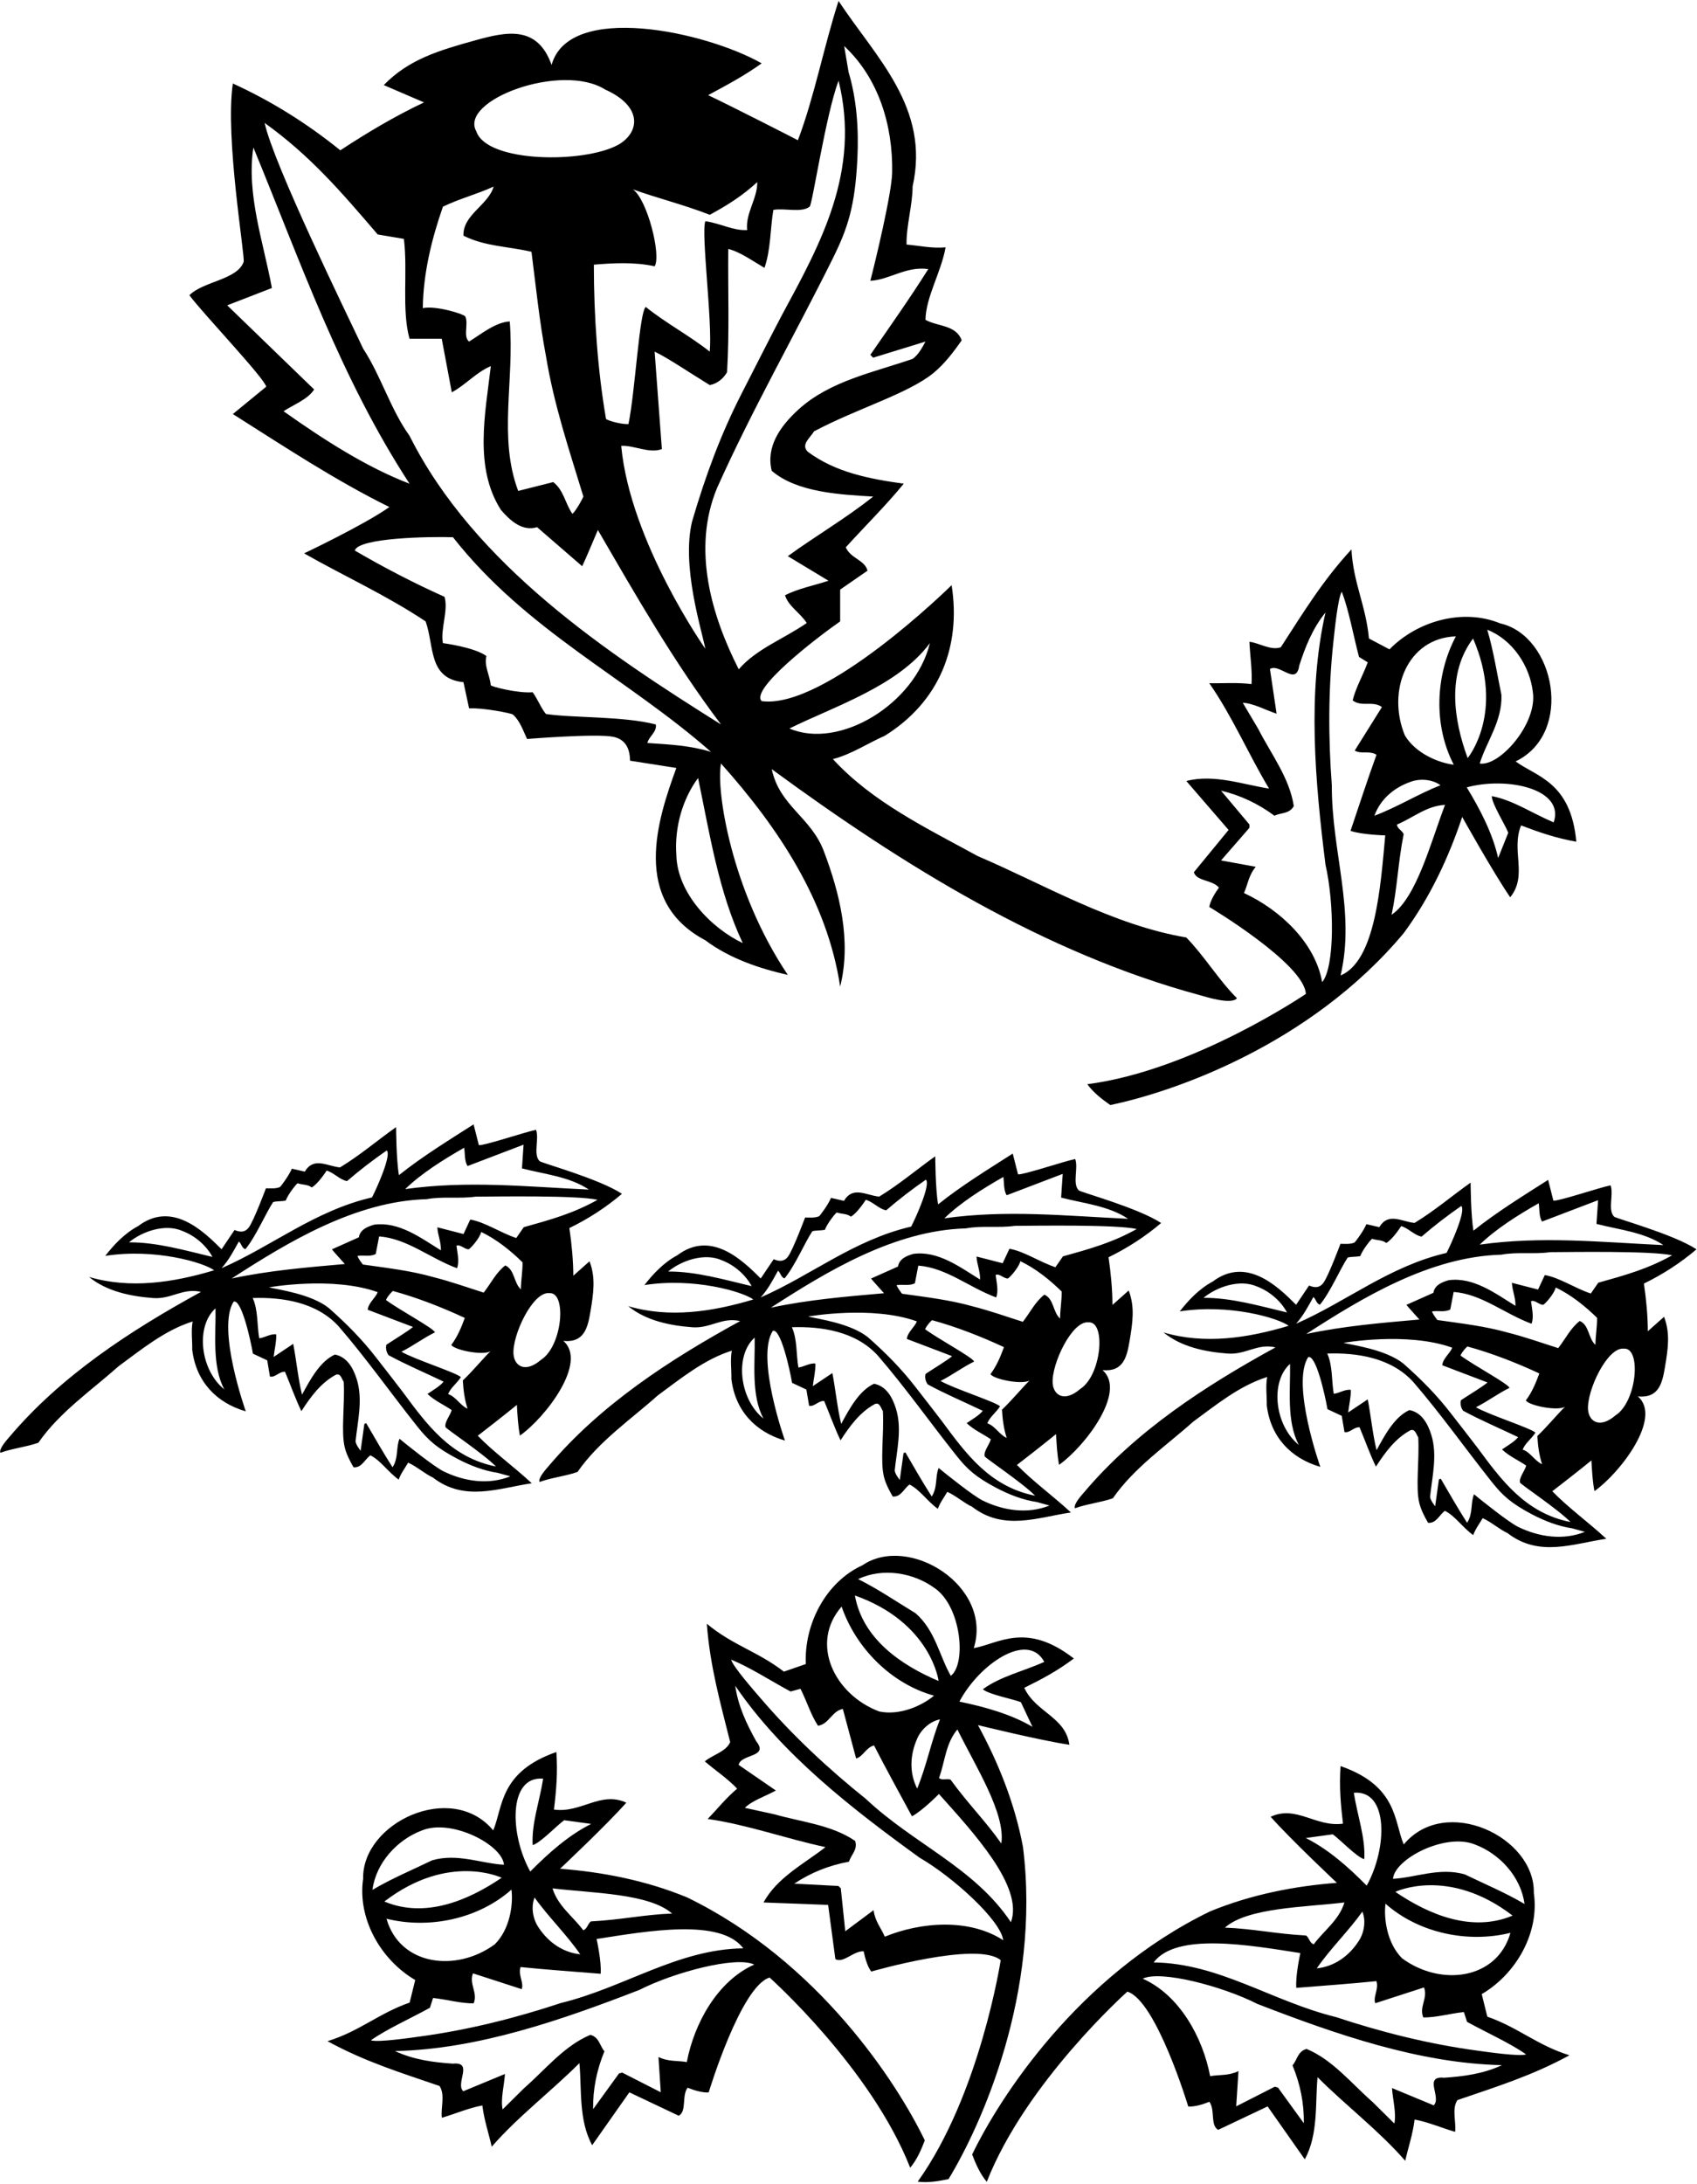 <?xml version="1.0" encoding="UTF-8"?>
<svg xmlns="http://www.w3.org/2000/svg" xmlns:xlink="http://www.w3.org/1999/xlink" width="506pt" height="651pt" viewBox="0 0 506 651" version="1.1">
<g id="surface1">
<path style=" stroke:none;fill-rule:nonzero;fill:rgb(0%,0%,0%);fill-opacity:1;" d="M 56.469 88 C 60.91 93.883 78.551 112.359 79.391 115.242 L 69.43 123.402 C 84.789 133.121 100.031 143.199 116.109 151.121 C 108.43 156.52 90.672 164.922 90.672 164.922 C 102.672 171.762 114.789 177.16 126.91 185.199 C 129.551 192.641 127.629 202.242 138.191 203.32 L 139.871 211.121 C 143.949 210.883 152.508 212.582 152.93 212.957 C 155.008 214.809 155.953 217.648 157.148 220.242 C 157.148 220.242 178.09 218.555 182.898 219.609 C 185.785 220.242 187.781 222.133 187.871 226.723 L 201.672 228.883 C 196.117 244.055 188.023 268.465 210.312 280.242 C 217.629 285.762 226.871 288.762 234.91 290.562 C 218.055 265.523 213.43 235.359 214.988 227.562 C 232.148 246.762 246.672 268.602 250.512 294.039 C 253.934 280.465 250.348 266.078 245.645 253.684 C 241.766 243.465 232.492 240.297 230.109 229.242 C 269.453 258.086 311.461 284.047 357.621 296.562 C 359.473 297.062 367.148 299.562 368.828 297.52 C 363.309 292 359.109 284.922 353.711 279.402 C 331.629 275.68 310.988 263.441 291.551 255.16 C 276.43 246.883 260.109 239.082 248.352 226.242 C 253.871 224.801 258.672 221.562 263.828 219.281 C 280.055 209.191 286.629 192.762 283.75 174.402 C 283.512 174.641 246.055 211.523 227.109 208.961 C 223.629 205.48 242.949 190.48 250.512 185.199 L 250.512 175.723 L 258.672 170.082 C 257.828 166.84 253.629 166.48 252.191 163.121 C 257.949 156.762 264.191 150.641 269.469 144.16 C 259.148 142.723 249.191 140.801 240.91 134.68 C 238.629 132.52 241.629 130.48 242.711 128.562 C 255.609 121.715 270.816 117.348 278.391 111.121 C 281.742 108.363 284.574 104.551 286.75 101.441 C 285.07 96.762 279.551 97.359 275.949 95.32 C 276.07 88.48 280.629 81.16 281.949 73.723 C 277.871 74.082 274.27 73.242 270.309 72.883 C 270.191 67.359 272.109 61.121 272.109 55.602 C 277.391 32.082 261.191 17.199 250.031 0.281 C 245.59 14.082 242.828 28.84 237.91 41.801 C 236.59 41.082 218.23 31.723 211.148 28.359 C 216.91 25.242 221.711 22.723 227.109 18.883 C 210.512 9.438 169.676 0.52 164.469 19.359 C 160.211 7.383 150.941 9.461 141.68 12.031 C 130.637 15.09 121.82 17.754 114.43 25.359 L 126.43 30.52 C 117.789 34.602 109.512 39.52 101.473 44.801 C 91.391 36.641 80.711 30.039 69.43 24.883 C 67.031 41.082 73.168 76.605 72.641 78.07 C 70.707 83.41 60.52 83.855 56.469 88 Z M 277.27 191.68 C 272.824 209.887 250.219 223.512 235.391 217.121 C 248.711 210.52 267.723 204.523 277.27 191.68 Z M 193.031 221.441 C 193.512 219.402 195.91 218.199 195.551 215.922 C 185.828 213.402 170.891 214.023 162.789 212.801 C 161.352 211.121 160.391 208.48 158.828 206.32 C 154.391 206.68 146.371 204.629 146.328 204.211 C 146.051 201.23 144.293 198.469 145.031 195.52 C 141.43 192.883 132.07 191.68 132.07 191.68 C 131.23 187.723 133.75 181.961 132.551 177.883 C 123.43 173.801 114.43 169.121 105.789 164.082 C 106.871 160.242 128.352 159.883 135.07 160.121 C 156.91 187.961 187.031 202.121 211.988 224.082 C 205.629 222.16 199.988 221.922 193.031 221.441 Z M 221.469 281.082 C 212.109 276.641 201.91 266.199 201.672 254.801 C 201.07 246.52 203.59 238 208.148 231.883 C 211.629 248.562 214.27 265.84 221.469 281.082 Z M 266.02 51.359 C 265.918 57.582 260.953 78.152 259.512 83.68 C 265.148 83.441 270.191 79.242 276.789 80.199 C 271.031 89.32 265.629 96.883 259.512 105.762 L 260.352 106.602 L 275.949 101.801 C 275.23 103.121 273.91 105.762 272.109 106.961 C 260.441 111.012 247.457 113.512 238.074 122.059 C 232.566 127.074 228.336 133.219 230.109 140.32 C 237.672 146.801 250.512 147.402 260.352 148 C 252.43 154.359 242.949 159.883 234.91 165.762 L 247.031 173.082 C 242.711 174.52 238.148 175.359 234.07 177.402 C 235.031 180.641 238.629 182.68 240.551 185.68 C 233.828 190.359 225.551 193.359 220.27 199.48 C 212.23 183.641 206.23 163.723 213.789 145.48 C 224.172 122.281 236.895 100.016 248.234 77.199 C 252.852 67.91 254.953 61.41 255.652 47.203 C 256.078 38.484 255.434 29.512 253.031 21.52 L 251.711 13.723 C 262.004 23.32 266.246 37.41 266.02 51.359 Z M 230.59 62.562 C 233.828 61.93 239.027 63.527 241.426 61.582 C 242.223 60.934 246.191 34.359 250.031 24.039 C 256.719 51.109 244.609 72.703 233.152 93.898 C 231.25 97.414 223.152 113.359 221.195 117.172 C 214.949 129.348 210.371 141.734 206.352 155.441 C 203.141 168.773 209.23 187.723 210.312 193.359 C 210.312 193.359 187.891 161.523 185.23 132.883 C 188.949 132.641 193.629 135.281 197.352 133.84 L 195.191 104.801 C 199.031 106.602 206.109 111.402 211.629 114.762 C 213.789 114.402 215.711 112.84 216.789 110.922 C 217.512 98.922 217.031 86.922 217.148 74.199 C 220.629 75.039 224.469 77.801 227.949 79.84 C 229.871 74.199 229.629 68.32 230.59 62.562 Z M 211.641 64.023 C 216.922 61.145 221.352 58.359 225.789 54.281 C 225.91 59.082 222.191 63.641 222.789 68.562 C 218.59 68.801 215.109 66.641 210.312 65.922 C 208.988 69.402 212.469 95.922 211.629 104.801 C 205.391 99.883 198.672 96.402 192.551 91.48 C 190.629 92.922 189.43 116.441 187.391 126.402 C 185.109 126.52 180.766 125.223 180.691 124.809 C 178.203 110.465 177.07 94.16 177.07 78.883 C 182.711 78.402 189.07 78.039 195.191 79.359 C 197.23 76.242 193.031 59.441 188.711 56.441 C 195.672 58.961 203.961 61.023 211.641 64.023 Z M 180.43 26.68 C 191.758 31.758 190.73 39.496 184.391 43.121 C 174.195 48.77 145.16 48.547 142.031 39.16 C 136.75 29.871 167.465 18.5 180.43 26.68 Z M 132.07 61.602 C 136.992 59.199 142.27 57.883 147.191 55.602 C 145.629 61.121 137.949 64 138.191 70.242 C 144.672 73.48 151.152 73.359 158.469 75.039 C 159.789 85.359 160.871 96.039 162.789 106.121 C 165.191 120.762 169.75 134.199 173.949 148 C 172.891 150.273 170.852 153.422 170.602 153.051 C 168.488 149.938 168.062 146.043 164.949 143.68 L 154.512 146.32 C 148.512 130.359 153.43 113.441 151.992 95.801 C 147.789 96.039 143.711 99.402 139.871 101.801 C 137.98 100.359 139.805 96.289 138.707 94.293 C 138.34 93.625 130.031 91 126.07 91.84 C 126.191 81.52 128.711 71.199 132.07 61.602 Z M 112.629 69.883 L 120.43 71.199 C 121.629 80.922 119.711 92.32 122.109 100.961 L 131.711 100.961 L 134.711 116.922 C 138.789 114.762 142.031 110.922 146.352 109.121 C 144.672 123.402 141.312 139.359 149.352 151.961 C 152.23 155.32 155.828 158.441 160.148 157.121 L 173.59 168.762 C 174.91 166 176.711 161.562 178.27 157.961 C 189.91 178 200.949 197.32 214.988 215.922 C 181.27 194.801 141.43 168.402 122.109 129.883 C 116.473 122.082 113.59 112 108.312 103.961 C 103.152 93.039 81.551 48.883 78.91 36.641 C 92.59 46.48 101.711 57.16 112.629 69.883 Z M 75.551 43.961 C 89.711 78.281 101.473 112.48 122.109 144.16 C 109.512 139.359 96.551 131.082 84.551 122.562 C 87.43 120.641 91.75 119.082 93.672 116.082 L 67.75 91 L 81.07 85.84 C 78.672 72.641 73.391 57.883 75.551 43.961 "/>
<path style=" stroke:none;fill-rule:nonzero;fill:rgb(0%,0%,0%);fill-opacity:1;" d="M 102.492 411.84 C 102.855 419.07 101.621 426.816 102.828 431.523 C 103.359 433.609 104.48 435.684 105.418 437.312 C 107.871 437.539 108.762 434.938 110.434 433.746 C 113.48 435.238 115.812 438.824 118.875 440.98 C 119.57 439.07 120.703 437.633 121.695 435.93 C 124.199 437.035 126.602 439.207 129.078 440.367 C 138.531 447.68 148.617 443.531 158.559 442.074 C 153.297 437.18 147.246 432.84 142.461 427.91 C 143.062 427.469 151.121 421.188 154.117 418.715 C 154.309 421.957 154.43 424.641 155.02 427.875 C 162.746 422.402 175.332 405.938 167.965 399.645 C 174.238 400.246 175.254 395.648 176.047 390.949 C 176.988 385.348 177.645 380.828 175.781 375.91 L 170.945 380.219 C 170.926 375.48 170.457 370.727 169.773 366.008 C 175.559 363.195 180.766 359.785 185.449 355.805 C 178.68 351.324 161.438 346.617 160.891 346.07 C 158.898 344.082 160.84 339.414 159.828 336.727 C 156.254 337.484 144.25 341.523 142.781 341.297 L 141.211 335.109 C 133.617 339.965 125.891 344.691 118.953 350.246 C 118.145 345.664 118.102 335.926 118.102 335.926 C 112.512 339.875 107.539 344.184 101.383 347.938 C 97.484 347.562 93.578 344.684 90.875 349.195 L 87.02 348.312 C 86.27 350.195 83.711 353.68 83.453 353.793 C 82.184 354.336 80.711 354.164 79.293 354.156 C 79.293 354.156 75.652 363.914 74.168 365.852 C 73.281 367.016 72.012 367.516 69.93 366.59 L 66.062 372.336 C 60.414 366.652 51.152 357.891 41.184 365.426 C 37.168 367.555 33.879 371.07 31.383 374.305 C 46.164 371.996 60.68 376.254 63.855 378.594 C 51.629 382.266 38.773 384.199 26.539 380.578 C 31.918 384.965 39.133 386.379 45.688 386.871 C 51.09 387.277 54.461 383.777 59.926 385.031 C 38.707 396.641 18.227 410.051 2.906 428.148 C 2.293 428.875 -0.441 431.797 0.121 432.98 C 3.762 431.66 7.824 431.262 11.438 429.996 C 17.746 420.863 27.578 414.164 35.379 407.176 C 42.273 402.125 49.203 396.434 57.441 393.852 C 56.93 396.633 57.375 399.469 57.316 402.266 C 58.438 411.672 64.434 418.074 73.285 420.637 C 73.227 420.48 64.531 395.91 69.664 387.941 C 71.957 387.109 74.633 398.938 75.418 403.441 L 79.676 405.434 L 80.492 410.281 C 82.125 410.586 83.168 408.777 84.98 408.836 C 86.625 412.758 88.062 416.848 89.863 420.578 C 92.68 416.246 95.633 412.176 100.121 409.746 C 101.57 409.176 101.855 410.949 102.492 411.84 Z M 38.461 370.262 C 42.422 366.988 49.254 364.602 54.422 366.891 C 58.266 368.359 61.562 371.281 63.352 374.613 C 55.133 372.672 46.816 370.227 38.461 370.262 Z M 147.891 437.082 C 134.328 434.398 127.176 424.426 120.066 414.828 C 118.887 413.234 113.426 406.25 112.125 404.57 C 107.969 399.207 103.367 394.551 98.059 389.863 C 92.746 385.621 82.957 384.375 80.199 383.676 C 80.199 383.676 99.203 380.297 112.625 385.117 C 111.953 386.84 109.785 388.387 109.648 390.359 L 123.145 395.488 C 121.527 396.836 117.887 399.008 115.219 400.781 C 114.926 401.824 115.223 403.016 115.855 403.902 C 121.094 406.746 126.586 409.055 132.27 411.781 C 131.164 413.164 129.117 414.312 127.469 415.445 C 129.598 417.492 132.289 418.621 134.676 420.262 C 134.277 421.848 132.469 423.848 132.84 425.332 C 132.961 425.824 144.062 433.191 147.891 437.082 Z M 138 411.441 C 138.184 414.418 138.504 416.992 139.402 419.844 C 137.223 418.891 135.953 416.262 133.617 415.496 C 134.395 413.562 136.094 412.453 137.426 410.449 C 136.141 409.125 123.5 405.113 119.688 402.871 C 123.211 401.105 126.184 398.816 129.68 397.102 C 129.438 395.938 119.125 390.457 115.082 387.449 C 115.508 386.402 117.004 384.723 117.203 384.777 C 124.168 386.672 131.727 389.59 138.59 392.797 C 137.621 395.434 136.445 398.363 134.566 400.836 C 135.539 402.406 143.965 404.051 146.223 402.738 C 143.629 405.336 140.961 408.625 138 411.441 Z M 150.637 377.152 C 147.82 379.383 146.512 382.316 144.223 385.254 C 139.309 383.676 134.285 381.918 129.355 380.664 C 122.277 378.664 115.285 377.891 108.203 376.879 C 107.406 375.922 106.422 374.348 106.641 374.312 C 108.484 374.016 110.32 374.645 112.035 373.742 L 113.043 368.5 C 121.473 369.156 128.035 374.922 136.262 377.98 C 137.035 376.047 136.383 373.508 136.109 371.277 C 137.156 370.73 138.602 372.406 139.727 372.332 C 140.105 372.309 143.027 369.129 143.484 367.172 C 148.094 369.395 152.195 372.695 155.801 376.219 C 155.848 378.934 155.328 381.582 155.32 384.27 C 153.172 382.41 153.488 378.355 150.637 377.152 Z M 161.324 405.273 C 156.664 409.293 153.406 407.207 153.109 403.598 C 152.715 397.832 158.914 384.84 163.785 385.406 C 169.07 384.988 167.723 401.168 161.324 405.273 Z M 138.41 342.074 C 138.668 343.77 138.461 346.039 139.402 347.531 L 156.113 341.16 L 155.633 348.227 C 162.062 349.922 169.801 350.652 175.598 354.547 C 157.211 353.695 139.383 351.789 120.82 354.402 C 125.621 349.754 132.062 345.676 138.41 342.074 Z M 64.258 389.945 C 64.426 397.316 63.125 407.113 66.887 414.098 C 59.645 408.277 58.273 395.266 64.258 389.945 Z M 66.051 377.977 C 68.246 375.523 69.539 373.043 71.219 370.02 C 72.031 370.66 72.066 371.992 73.168 372.309 C 76.34 368.473 79.199 361.633 81.449 358.254 C 82.508 357.961 83.895 358.082 85.191 357.836 C 85.965 355.766 88.57 352.594 88.766 352.664 C 90.164 353.164 91.773 352.957 92.941 353.906 C 94.883 352.844 97.387 348.895 97.387 348.895 C 99.344 349.348 101.398 351.691 103.484 352.008 C 107.23 348.77 111.227 345.711 115.305 342.891 C 116.801 344.184 112.449 353.902 110.93 356.871 C 93.84 360.828 81.156 371.383 66.051 377.977 Z M 69.082 381.039 C 85.652 370.332 105.875 357.988 127.234 357.402 C 131.922 356.512 137.051 357.336 141.77 356.652 C 147.758 356.629 172.129 356.207 178.18 357.59 C 170.887 361.668 164.176 363.52 156.168 365.75 L 153.938 368.977 C 149.32 367.473 144.605 364.215 140.219 363.48 L 138.203 367.789 L 130.406 365.785 C 130.52 368.07 131.562 370.332 131.465 372.648 C 125.402 368.895 118.941 364.035 111.594 364.996 C 109.48 365.586 107.324 366.547 107.008 368.766 L 98.957 372.355 C 99.922 373.527 101.535 375.27 102.824 376.727 C 91.383 377.742 80.387 378.641 69.082 381.039 Z M 90.055 415.676 C 88.863 410.785 88.375 405.367 87.426 400.52 L 81.59 404.426 C 81.852 402.184 82.434 399.961 82.375 397.699 C 80.719 397.449 79.043 398.637 77.293 398.867 C 76.605 394.867 76.996 390.52 75.355 386.863 C 84.16 386.578 94.363 388.07 100.969 395.297 C 109.203 404.832 116.531 415.223 124.395 425.109 C 127.598 429.133 130.074 431.445 136.309 434.742 C 140.133 436.766 144.297 438.359 148.391 438.961 L 152.172 440.004 C 145.695 442.609 138.48 441.559 132.262 438.523 C 129.488 437.172 121.297 430.621 119.117 428.812 C 118.039 431.395 118.867 434.539 117.047 437.301 C 114.164 432.801 111.902 428.785 109.199 424.172 L 108.645 424.371 L 107.523 432.387 C 107.086 431.785 106.176 430.641 106.016 429.578 C 106.648 423.488 108.254 417.133 106.387 411.121 C 105.289 407.598 103.422 404.406 99.855 403.711 C 95.359 405.742 92.391 411.383 90.055 415.676 "/>
<path style=" stroke:none;fill-rule:nonzero;fill:rgb(0%,0%,0%);fill-opacity:1;" d="M 355.984 259.957 C 356.703 262.656 361.562 262.207 363.453 264.547 C 362.191 266.258 360.844 268.598 360.574 270.305 C 360.574 270.305 388.922 287.227 389.371 296.227 C 389.371 296.227 355.871 319.035 324.215 323.137 C 326.012 325.656 328.621 327.637 331.055 329.344 C 349.465 325.535 390.457 311.684 418.531 278.137 C 426.453 267.426 432.031 255.367 435.992 243.484 C 435.992 243.484 445.172 259.957 450.301 267.426 C 455.613 260.855 450.48 253.566 453.543 246.008 C 459.215 248.164 463.98 249.785 470.012 250.867 C 468.391 232.859 457.863 231.426 451.922 226.926 C 469.391 218.523 463.664 189.492 447.332 185.797 C 436.172 181.207 422.582 185.078 414.305 193.535 L 408.184 190.297 C 407.281 180.484 403.504 173.734 402.965 163.746 C 394.324 173.105 388.562 182.645 381.902 192.906 C 378.934 193.984 375.332 191.555 372.543 191.285 C 372.723 195.516 373.441 199.836 373.172 203.887 C 368.762 203.348 364.805 203.707 360.574 203.617 C 367.414 213.426 372.184 224.676 378.395 235.027 C 370.742 233.855 361.922 230.617 353.734 232.777 L 366.332 247.355 Z M 414.934 272.645 C 416.645 264.637 416.824 257.258 418.531 248.617 C 418.172 247.535 416.555 246.996 416.555 245.734 C 421.324 243.758 425.371 240.156 430.863 239.887 C 426.543 251.227 422.391 267.523 414.934 272.645 Z M 463.262 245.105 C 457.051 242.496 451.113 238.445 444.812 237.277 C 444.812 239.527 448.824 245.852 449.723 248.191 L 446.703 255.727 C 445.082 248.438 441.395 241.324 437.344 234.664 C 449.5 231.375 466.668 235.176 463.262 245.105 Z M 457.051 206.227 C 458.473 215.684 447.098 228.535 441.215 227.555 C 443.191 221.074 447.965 214.957 447.691 207.125 C 446.344 200.645 445.352 194.078 443.465 187.688 C 451.023 190.656 456.152 198.484 457.051 206.227 Z M 439.23 190.297 C 448.836 212.457 437.613 225.938 437.613 225.938 C 433.383 214.414 431.402 200.734 439.23 190.297 Z M 434.102 189.664 C 427.984 201.188 427.352 216.125 433.473 227.914 C 428.973 227.375 422.133 224.586 418.895 219.188 C 413.438 205.969 419.559 190.129 434.102 189.664 Z M 420.512 233.047 C 423.305 231.965 427.082 232.234 429.512 234.035 C 423.031 236.555 416.555 240.605 409.805 243.125 C 411.602 238.176 415.652 234.758 420.512 233.047 Z M 397.633 190.812 C 397.938 188.059 398.914 178.145 400.082 176.348 C 402.242 182.016 403.504 189.305 405.215 195.785 L 407.824 197.406 C 406.293 201.547 404.312 204.785 403.324 208.746 C 406.023 210.816 409.262 208.746 412.055 210.727 L 403.953 223.688 C 405.723 224.859 408.273 223.598 410.434 224.945 C 407.824 232.145 405.215 240.156 402.691 247.625 C 406.023 248.797 413.043 248.977 413.043 248.977 C 411.641 264.258 410.133 286.363 399.723 290.734 C 404.223 271.656 397.023 253.746 397.113 234.035 C 396.055 219.961 396.012 205.371 397.633 190.812 Z M 364.082 235.656 C 369.844 237.008 375.152 239.527 380.012 243.125 C 381.902 242.137 384.422 242.676 385.773 240.246 C 384.512 231.875 379.023 224.766 375.152 217.207 L 370.562 209.465 C 373.621 209.555 377.312 211.625 380.645 212.707 L 378.664 199.387 C 381.543 197.586 386.492 204.605 387.395 198.395 C 389.191 192.816 391.352 187.328 395.223 182.555 C 389.734 206.676 392.164 233.137 395.223 257.707 C 397.832 269.047 398.055 288.191 394.234 292.715 C 392.164 280.926 381.633 271.117 370.922 266.164 C 372.094 263.555 372.273 260.945 374.434 258.336 L 364.082 256.445 L 372.543 246.727 L 372.543 245.734 L 364.082 235.656 "/>
<path style=" stroke:none;fill-rule:nonzero;fill:rgb(0%,0%,0%);fill-opacity:1;" d="M 204.848 565.488 C 192.535 560.406 179.48 557.918 166.996 556.961 C 166.996 556.961 180.742 544.059 186.746 537.27 C 179.086 533.715 173.258 540.461 165.18 539.324 C 165.898 533.301 166.312 528.281 165.898 522.168 C 148.82 528.113 149.988 538.672 147.062 545.527 C 134.676 530.621 107.902 543.223 108.277 559.961 C 106.535 571.902 113.586 584.145 123.805 590.125 L 122.145 596.848 C 112.848 600.102 107.215 605.406 97.656 608.355 C 108.832 614.465 119.484 617.738 131.055 621.707 C 132.824 624.328 131.34 628.41 131.754 631.18 C 135.812 629.98 139.828 628.234 143.824 627.512 C 144.371 631.922 145.684 635.676 146.621 639.801 C 154.477 630.785 164.234 623.426 172.766 614.891 C 173.488 622.598 172.484 631.938 176.57 639.359 L 187.656 623.598 L 202.391 630.582 C 204.836 629.227 203.219 624.621 205.027 622.219 C 206.992 623.027 209.594 623.77 211.316 623.617 C 211.316 623.617 220.852 592.008 229.473 589.387 C 229.473 589.387 259.73 616.352 271.391 646.066 C 273.398 643.711 274.684 640.699 275.754 637.926 C 267.59 620.988 244.203 584.586 204.848 565.488 Z M 200.395 570.316 C 192.207 570.598 185.004 572.215 176.211 572.652 C 175.246 573.266 175.117 574.969 173.895 575.273 C 170.816 571.129 166.34 568.07 164.746 562.812 C 176.797 564.25 193.617 564.324 200.395 570.316 Z M 173.004 582.457 C 167.762 581.91 163.461 578.812 160.625 574.512 C 158.898 572.066 158.242 568.336 159.398 565.539 C 163.418 571.215 168.918 576.52 173.004 582.457 Z M 161.949 530.113 C 160.922 536.77 158.438 543.516 158.828 549.91 C 161.012 549.367 166.176 543.941 168.227 542.5 L 176.27 543.602 C 169.59 546.941 163.59 552.246 158.109 557.793 C 151.969 546.797 151.488 529.223 161.949 530.113 Z M 125.738 545.574 C 134.566 541.902 149.797 549.816 150.273 555.766 C 143.508 555.414 136.414 552.273 128.883 554.434 C 122.926 557.316 116.789 559.871 111.051 563.258 C 112.098 555.203 118.449 548.324 125.738 545.574 Z M 149.578 559.648 C 139.43 566.547 126.637 571.789 114.609 566.727 C 133.777 552.031 149.578 559.648 149.578 559.648 Z M 115.242 571.855 C 127.902 574.996 142.551 571.984 152.504 563.184 C 153.07 567.68 152.023 574.992 147.57 579.449 C 136.074 587.945 119.219 585.852 115.242 571.855 Z M 110.578 608.09 C 115.555 604.621 122.32 601.629 128.191 598.398 L 129.129 595.473 C 133.516 595.953 137.141 597.086 141.223 597.086 C 142.574 593.965 139.781 591.324 141.023 588.137 L 155.562 592.848 C 156.27 590.848 154.426 588.68 155.215 586.258 C 162.828 587.039 171.234 587.629 179.094 588.262 C 179.418 584.746 177.891 577.895 177.891 577.895 C 193.055 575.543 214.863 571.641 221.633 580.68 C 202.031 580.945 186.406 592.277 167.262 596.973 C 153.863 601.414 139.723 604.996 125.203 606.961 C 122.461 607.332 112.609 608.789 110.578 608.09 Z M 204.789 614.582 C 201.973 614.078 199.395 614.539 196.34 613.074 L 197.02 623.574 L 185.535 617.727 L 184.574 617.969 L 176.852 628.621 C 176.762 622.707 177.918 616.941 180.23 611.355 C 178.812 609.762 178.723 607.184 176.039 606.465 C 168.227 609.719 162.66 616.77 156.266 622.359 L 149.871 628.691 C 149.215 625.699 150.328 621.617 150.566 618.125 L 138.129 623.277 C 135.684 620.922 141.289 614.418 135.047 615.051 C 129.199 614.66 123.348 613.895 117.781 611.297 C 142.512 610.77 167.59 601.992 190.684 593.059 C 201.051 587.777 219.57 582.914 224.887 585.523 C 213.953 590.395 206.992 602.988 204.789 614.582 "/>
<path style=" stroke:none;fill-rule:nonzero;fill:rgb(0%,0%,0%);fill-opacity:1;" d="M 441.816 594.324 C 452.035 588.344 459.086 576.102 457.344 564.16 C 457.719 547.422 430.945 534.82 418.559 549.727 C 415.633 542.871 416.801 532.312 399.723 526.367 C 399.309 532.48 399.723 537.5 400.441 543.523 C 392.363 544.656 386.539 537.91 378.875 541.469 C 384.879 548.258 398.625 561.16 398.625 561.16 C 386.141 562.117 373.086 564.605 360.773 569.688 C 321.418 588.785 298.031 625.188 289.867 642.125 C 290.938 644.895 292.223 647.906 294.23 650.266 C 305.891 620.551 336.148 593.586 336.148 593.586 C 344.77 596.207 354.305 627.816 354.305 627.816 C 356.027 627.969 358.629 627.227 360.594 626.418 C 362.402 628.82 360.785 633.426 363.23 634.781 L 377.965 627.797 L 389.051 643.559 C 393.137 636.137 392.133 626.797 392.855 619.09 C 401.387 627.625 411.145 634.984 419 644 C 419.938 639.875 421.25 636.121 421.797 631.711 C 425.789 632.434 429.805 634.18 433.867 635.379 C 434.281 632.609 432.797 628.527 434.566 625.906 C 446.137 621.938 456.789 618.664 467.965 612.555 C 458.406 609.605 452.773 604.301 443.477 601.047 Z M 439.883 549.773 C 447.172 552.523 453.523 559.402 454.57 567.457 C 448.828 564.07 442.695 561.516 436.738 558.633 C 429.207 556.473 422.113 559.613 415.348 559.961 C 415.824 554.016 431.055 546.102 439.883 549.773 Z M 451.012 570.926 C 438.984 575.988 426.191 570.746 416.047 563.848 C 416.047 563.848 431.844 556.23 451.012 570.926 Z M 413.117 567.383 C 423.07 576.18 437.719 579.195 450.379 576.055 C 446.402 590.051 429.547 592.145 418.051 583.645 C 413.598 579.191 412.551 571.879 413.117 567.383 Z M 389.352 547.801 L 397.395 546.699 C 399.445 548.141 404.609 553.566 406.789 554.109 C 407.184 547.715 404.699 540.969 403.672 534.312 C 414.133 533.422 413.652 550.992 407.512 561.992 C 402.031 556.445 396.031 551.141 389.352 547.801 Z M 404.996 578.711 C 402.16 583.012 397.859 586.109 392.621 586.652 C 396.703 580.719 402.203 575.414 406.223 569.738 C 407.379 572.535 406.723 576.266 404.996 578.711 Z M 400.875 567.012 C 399.277 572.27 394.805 575.324 391.727 579.473 C 390.504 579.168 390.371 577.465 389.414 576.852 C 380.617 576.414 373.414 574.797 365.227 574.512 C 372.004 568.523 388.824 568.449 400.875 567.012 Z M 430.574 619.25 C 424.328 618.613 429.938 625.121 427.492 627.477 L 415.055 622.324 C 415.293 625.816 416.406 629.898 415.75 632.891 L 409.355 626.559 C 402.961 620.969 397.395 613.918 389.582 610.664 C 386.895 611.383 386.809 613.961 385.391 615.551 C 387.703 621.141 388.859 626.902 388.77 632.82 L 381.047 622.164 L 380.086 621.926 L 368.602 627.773 L 369.281 617.273 C 366.227 618.734 363.648 618.277 360.832 618.781 C 358.629 607.188 351.668 594.594 340.734 589.723 C 346.051 587.113 364.57 591.977 374.938 597.258 C 398.031 606.191 423.109 614.969 447.84 615.496 C 442.273 618.094 436.422 618.855 430.574 619.25 Z M 440.414 611.156 C 425.898 609.195 411.758 605.613 398.359 601.172 C 379.215 596.473 363.59 585.145 343.988 584.879 C 350.758 575.84 372.566 579.742 387.73 582.09 C 387.73 582.09 386.203 588.945 386.527 592.461 C 394.387 591.828 402.789 591.238 410.41 590.457 C 411.195 592.879 409.352 595.047 410.059 597.047 L 424.598 592.336 C 425.84 595.523 423.047 598.16 424.398 601.285 C 428.48 601.285 432.105 600.148 436.492 599.672 L 437.43 602.594 C 443.301 605.828 450.066 608.82 455.043 612.289 C 453.012 612.988 443.16 611.527 440.414 611.156 "/>
<path style=" stroke:none;fill-rule:nonzero;fill:rgb(0%,0%,0%);fill-opacity:1;" d="M 305.035 550.551 C 302.602 537.453 297.59 525.148 291.598 514.152 C 291.598 514.152 309.906 518.668 318.867 520.012 C 317.684 511.645 308.852 510.426 305.41 503.035 C 310.855 500.359 315.293 497.977 320.195 494.301 C 305.918 483.207 297.691 489.93 290.352 491.207 C 296.117 472.703 270.977 457.094 257.137 466.52 C 246.172 471.551 239.734 484.129 240.273 495.953 L 233.73 498.219 C 225.941 492.188 218.43 490.352 210.754 483.934 C 211.707 496.637 214.758 507.355 217.719 519.223 C 216.484 522.129 212.254 523.105 210.152 524.965 C 213.367 527.715 217.02 530.137 219.797 533.094 C 216.395 535.953 213.957 539.094 211.008 542.125 C 222.848 543.812 234.328 547.996 246.133 550.512 C 240.062 555.309 231.676 559.551 227.672 567.012 L 246.926 567.738 L 249.086 583.902 C 251.551 585.219 254.535 581.355 257.535 581.57 C 257.926 583.656 258.719 586.238 259.785 587.602 C 259.785 587.602 291.492 578.406 298.383 584.215 C 298.383 584.215 292.223 624.273 273.633 650.223 C 276.703 650.625 279.93 650.066 282.836 649.453 C 292.605 633.391 310.426 593.961 305.035 550.551 Z M 298.566 549.438 C 293.871 542.727 288.598 537.562 283.445 530.422 C 282.41 529.945 280.91 530.762 279.988 529.902 C 281.793 525.066 281.922 519.648 285.469 515.449 C 290.816 526.34 299.906 540.492 298.566 549.438 Z M 273.477 533.062 C 271.082 528.367 271.344 523.074 273.406 518.355 C 274.52 515.578 277.297 512.996 280.27 512.445 C 277.691 518.906 276.234 526.406 273.477 533.062 Z M 311.379 495.312 C 305.234 498.074 298.223 499.656 293.07 503.465 C 294.719 505 302.078 506.379 304.402 507.316 L 307.855 514.664 C 301.418 510.879 293.699 508.73 286.066 507.148 C 291.953 496.012 306.438 486.051 311.379 495.312 Z M 278.707 473.34 C 286.59 478.75 288.238 495.836 283.508 499.469 C 280.117 493.602 278.895 485.941 272.984 480.801 C 267.324 477.367 261.844 473.613 255.879 470.637 C 263.207 467.133 272.434 468.719 278.707 473.34 Z M 279.867 501 C 268.559 496.238 257.199 488.355 254.906 475.512 C 277.66 483.598 279.867 501 279.867 501 Z M 250.945 478.832 C 255.199 491.164 265.695 501.812 278.492 505.379 C 275.027 508.301 268.324 511.398 262.164 510.09 C 248.777 505.062 241.367 489.785 250.945 478.832 Z M 263.816 577.211 C 262.703 574.574 260.918 572.664 260.48 569.305 L 252.039 575.586 L 250.699 562.77 L 249.977 562.094 L 236.836 561.406 C 241.75 558.113 247.215 555.949 253.16 554.848 C 253.727 552.793 255.84 551.316 254.984 548.672 C 248.004 543.887 239.059 543.055 230.891 540.73 L 222.098 538.809 C 224.25 536.633 228.281 535.344 231.344 533.645 L 220.25 526.012 C 220.898 522.676 229.406 523.844 225.48 518.949 C 222.625 513.828 220.082 508.504 219.23 502.422 C 233.129 522.887 254.141 539.152 274.199 553.668 C 284.27 559.492 298.426 572.383 299.129 578.266 C 289.094 571.738 274.738 572.75 263.816 577.211 Z M 301.426 572.898 C 290.539 556.598 272.527 549.648 258.176 536.145 C 247.156 527.32 236.457 517.402 226.914 506.289 C 225.105 504.188 218.523 496.715 218.004 494.633 C 223.625 496.918 229.816 500.969 235.723 504.137 L 238.688 503.332 C 240.672 507.273 241.691 510.934 243.91 514.355 C 247.266 513.793 247.961 510.012 251.312 509.32 L 255.27 524.086 C 257.332 523.59 258.148 520.863 260.609 520.203 C 264.094 527.023 268.176 534.395 271.918 541.328 C 275.047 539.691 279.965 534.68 279.965 534.68 C 290.188 546.129 305.324 562.305 301.426 572.898 "/>
<path style=" stroke:none;fill-rule:nonzero;fill:rgb(0%,0%,0%);fill-opacity:1;" d="M 321.656 354.777 C 319.664 352.785 321.602 348.117 320.594 345.43 C 317.02 346.188 305.016 350.227 303.547 350 L 301.973 343.812 C 294.383 348.668 286.652 353.395 279.719 358.953 C 278.906 354.367 278.867 344.629 278.867 344.629 C 273.273 348.582 268.301 352.891 262.145 356.645 C 258.25 356.266 254.344 353.387 251.641 357.902 L 247.781 357.02 C 247.035 358.898 244.473 362.387 244.215 362.496 C 242.949 363.039 241.473 362.867 240.059 362.863 C 240.059 362.863 236.414 372.621 234.934 374.559 C 234.043 375.719 232.773 376.219 230.695 375.297 L 226.824 381.039 C 221.176 375.359 211.918 366.598 201.945 374.129 C 197.93 376.258 194.641 379.777 192.145 383.008 C 206.93 380.699 221.445 384.961 224.621 387.297 C 212.395 390.969 199.535 392.902 187.305 389.281 C 192.684 393.672 199.895 395.086 206.449 395.578 C 211.855 395.98 215.223 392.48 220.688 393.734 C 199.473 405.344 178.988 418.754 163.672 436.855 C 163.059 437.578 160.324 440.504 160.887 441.684 C 164.523 440.367 168.586 439.969 172.199 438.703 C 178.508 429.566 188.34 422.871 196.145 415.879 C 203.035 410.828 209.969 405.141 218.203 402.555 C 217.691 405.336 218.137 408.172 218.078 410.969 C 219.199 420.375 225.199 426.777 234.047 429.344 C 233.988 429.184 225.297 404.617 230.426 396.648 C 232.719 395.816 235.398 407.645 236.18 412.148 L 240.438 414.141 L 241.258 418.988 C 242.887 419.289 243.934 417.48 245.742 417.539 C 247.391 421.465 248.828 425.551 250.629 429.281 C 253.441 424.949 256.395 420.883 260.883 418.449 C 262.332 417.879 262.617 419.656 263.254 420.543 C 263.621 427.773 262.387 435.52 263.59 440.23 C 264.125 442.316 265.242 444.387 266.18 446.016 C 268.637 446.246 269.527 443.641 271.199 442.453 C 274.246 443.941 276.574 447.527 279.637 449.684 C 280.332 447.777 281.469 446.336 282.461 444.633 C 284.965 445.738 287.363 447.91 289.844 449.07 C 299.297 456.383 309.379 452.234 319.32 450.777 C 314.059 445.887 308.012 441.547 303.223 436.613 C 303.824 436.172 311.883 429.895 314.879 427.422 C 315.07 430.66 315.195 433.348 315.785 436.578 C 323.512 431.105 336.094 414.645 328.727 408.348 C 335.004 408.949 336.016 404.352 336.809 399.652 C 337.754 394.051 338.41 389.531 336.547 384.617 L 331.707 388.922 C 331.691 384.184 331.219 379.434 330.539 374.715 C 336.32 371.898 341.527 368.492 346.215 364.508 C 339.445 360.027 322.203 355.32 321.656 354.777 Z M 199.227 378.965 C 203.184 375.695 210.016 373.309 215.188 375.594 C 219.031 377.062 222.328 379.984 224.117 383.32 C 215.895 381.379 207.582 378.934 199.227 378.965 Z M 299.172 350.777 C 299.43 352.477 299.223 354.742 300.168 356.234 L 316.875 349.863 L 316.395 356.93 C 322.824 358.625 330.562 359.355 336.359 363.25 C 317.973 362.398 300.145 360.496 281.586 363.109 C 286.387 358.461 292.828 354.379 299.172 350.777 Z M 225.023 398.652 C 225.188 406.02 223.887 415.816 227.648 422.805 C 220.406 416.98 219.035 403.969 225.023 398.652 Z M 226.812 386.684 C 229.012 384.23 230.305 381.746 231.98 378.723 C 232.797 379.367 232.832 380.695 233.93 381.012 C 237.105 377.18 239.965 370.336 242.215 366.957 C 243.27 366.664 244.656 366.785 245.957 366.539 C 246.727 364.473 249.332 361.301 249.527 361.371 C 250.926 361.871 252.535 361.66 253.703 362.613 C 255.645 361.551 258.152 357.598 258.152 357.598 C 260.105 358.055 262.164 360.395 264.246 360.715 C 267.996 357.477 271.988 354.414 276.066 351.594 C 277.562 352.887 273.215 362.609 271.695 365.574 C 254.605 369.535 241.918 380.086 226.812 386.684 Z M 312.934 448.711 C 306.461 451.312 299.242 450.262 293.027 447.227 C 290.254 445.875 282.059 439.324 279.879 437.516 C 278.801 440.098 279.629 443.242 277.812 446.008 C 274.926 441.504 272.664 437.492 269.965 432.879 L 269.41 433.078 L 268.289 441.09 C 267.848 440.492 266.938 439.344 266.777 438.281 C 267.41 432.191 269.016 425.836 267.148 419.828 C 266.051 416.301 264.184 413.109 260.621 412.414 C 256.121 414.449 253.156 420.09 250.82 424.383 C 249.629 419.488 249.141 414.07 248.188 409.227 L 242.355 413.129 C 242.613 410.887 243.195 408.664 243.137 406.402 C 241.48 406.152 239.809 407.344 238.059 407.574 C 237.367 403.574 237.762 399.223 236.121 395.566 C 244.922 395.285 255.129 396.773 261.73 404.004 C 269.969 413.539 277.297 423.926 285.16 433.812 C 288.359 437.84 290.836 440.148 297.07 443.445 C 300.898 445.469 305.062 447.062 309.152 447.664 Z M 308.652 445.785 C 295.094 443.105 287.938 433.129 280.828 423.531 C 279.648 421.941 274.188 414.953 272.887 413.273 C 268.73 407.91 264.133 403.254 258.82 398.566 C 253.508 394.324 243.723 393.078 240.961 392.379 C 240.961 392.379 259.969 389 273.391 393.824 C 272.715 395.543 270.547 397.09 270.41 399.062 L 283.906 404.195 C 282.289 405.539 278.648 407.711 275.98 409.484 C 275.688 410.531 275.984 411.723 276.621 412.609 C 281.859 415.453 287.348 417.758 293.035 420.484 C 291.926 421.871 289.879 423.016 288.234 424.148 C 290.363 426.195 293.055 427.324 295.438 428.965 C 295.039 430.551 293.23 432.551 293.602 434.035 C 293.727 434.531 304.824 441.895 308.652 445.785 Z M 298.762 420.148 C 298.945 423.125 299.266 425.699 300.164 428.551 C 297.984 427.594 296.719 424.965 294.383 424.203 C 295.156 422.266 296.859 421.156 298.191 419.152 C 296.906 417.828 284.266 413.82 280.453 411.578 C 283.973 409.809 286.949 407.523 290.441 405.809 C 290.199 404.645 279.891 399.164 275.844 396.156 C 276.27 395.105 277.766 393.426 277.969 393.48 C 284.934 395.379 292.492 398.293 299.352 401.504 C 298.383 404.137 297.211 407.066 295.332 409.539 C 296.305 411.109 304.73 412.754 306.984 411.445 C 304.391 414.039 301.723 417.328 298.762 420.148 Z M 311.398 385.859 C 308.586 388.086 307.277 391.023 304.984 393.957 C 300.074 392.383 295.051 390.621 290.121 389.367 C 283.043 387.371 276.047 386.594 268.969 385.582 C 268.172 384.629 267.188 383.051 267.402 383.016 C 269.246 382.723 271.086 383.348 272.801 382.449 L 273.809 377.203 C 282.234 377.863 288.801 383.629 297.023 386.688 C 297.797 384.75 297.145 382.211 296.875 379.984 C 297.918 379.438 299.363 381.109 300.492 381.035 C 300.867 381.012 303.793 377.832 304.246 375.879 C 308.855 378.102 312.961 381.398 316.566 384.926 C 316.609 387.641 316.094 390.285 316.086 392.977 C 313.934 391.113 314.254 387.062 311.398 385.859 Z M 322.09 413.977 C 317.43 417.996 314.168 415.91 313.875 412.301 C 313.477 406.535 319.68 393.547 324.551 394.113 C 329.832 393.691 328.484 409.871 322.09 413.977 Z M 316.934 374.453 L 314.699 377.68 C 310.082 376.18 305.367 372.922 300.984 372.184 L 298.965 376.496 L 291.168 374.488 C 291.281 376.773 292.324 379.035 292.227 381.355 C 286.168 377.602 279.703 372.738 272.359 373.703 C 270.246 374.289 268.086 375.25 267.773 377.469 L 259.723 381.059 C 260.684 382.23 262.301 383.973 263.59 385.43 C 252.145 386.445 241.148 387.344 229.848 389.742 C 246.414 379.035 266.641 366.691 287.996 366.109 C 292.684 365.215 297.816 366.039 302.535 365.355 C 308.523 365.332 332.891 364.91 338.941 366.297 C 331.648 370.371 324.938 372.223 316.934 374.453 "/>
<path style=" stroke:none;fill-rule:nonzero;fill:rgb(0%,0%,0%);fill-opacity:1;" d="M 491.34 396.762 C 491.324 392.023 490.855 387.273 490.172 382.555 C 495.953 379.738 501.16 376.332 505.848 372.348 C 499.078 367.867 481.836 363.16 481.289 362.617 C 479.297 360.629 481.234 355.961 480.227 353.27 C 476.652 354.027 464.648 358.066 463.18 357.84 L 461.605 351.652 C 454.016 356.508 446.285 361.234 439.352 366.793 C 438.539 362.211 438.5 352.469 438.5 352.469 C 432.906 356.422 427.938 360.73 421.777 364.484 C 417.883 364.105 413.977 361.227 411.273 365.742 L 407.418 364.855 C 406.668 366.738 404.105 370.227 403.848 370.336 C 402.582 370.879 401.105 370.711 399.691 370.703 C 399.691 370.703 396.051 380.461 394.566 382.398 C 393.676 383.559 392.406 384.059 390.328 383.137 L 386.461 388.879 C 380.812 383.199 371.551 374.438 361.578 381.969 C 357.562 384.098 354.273 387.617 351.777 390.848 C 366.562 388.539 381.078 392.801 384.254 395.137 C 372.027 398.809 359.168 400.742 346.938 397.121 C 352.316 401.512 359.527 402.926 366.086 403.414 C 371.488 403.82 374.859 400.32 380.324 401.574 C 359.105 413.184 338.621 426.594 323.305 444.695 C 322.691 445.418 319.957 448.344 320.52 449.523 C 324.156 448.207 328.219 447.809 331.832 446.543 C 338.141 437.406 347.973 430.711 355.777 423.719 C 362.672 418.672 369.602 412.98 377.84 410.395 C 377.324 413.176 377.773 416.012 377.711 418.809 C 378.836 428.215 384.832 434.617 393.68 437.184 C 393.625 437.023 384.93 412.457 390.059 404.488 C 392.355 403.656 395.031 415.484 395.812 419.988 L 400.07 421.98 L 400.891 426.828 C 402.52 427.133 403.566 425.32 405.379 425.379 C 407.023 429.305 408.461 433.391 410.262 437.121 C 413.074 432.789 416.031 428.723 420.52 426.289 C 421.969 425.719 422.254 427.496 422.887 428.383 C 423.254 435.613 422.02 443.359 423.227 448.07 C 423.758 450.156 424.875 452.227 425.816 453.855 C 428.27 454.086 429.16 451.48 430.832 450.293 C 433.879 451.785 436.207 455.367 439.27 457.523 C 439.969 455.617 441.102 454.176 442.094 452.473 C 444.598 453.578 446.996 455.754 449.477 456.91 C 458.93 464.223 469.016 460.074 478.957 458.617 C 473.691 453.727 467.645 449.387 462.855 444.453 C 463.457 444.012 471.52 437.734 474.516 435.262 C 474.703 438.504 474.828 441.188 475.418 444.418 C 483.145 438.949 495.73 422.484 488.363 416.188 C 494.637 416.789 495.648 412.191 496.441 407.492 C 497.387 401.891 498.043 397.371 496.18 392.457 Z M 358.859 386.805 C 362.816 383.535 369.648 381.148 374.82 383.434 C 378.664 384.902 381.961 387.824 383.75 391.16 C 375.527 389.219 367.215 386.773 358.859 386.805 Z M 458.809 358.617 C 459.062 360.316 458.855 362.586 459.801 364.074 L 476.508 357.703 L 476.027 364.77 C 482.461 366.465 490.195 367.195 495.992 371.09 C 477.609 370.238 459.777 368.336 441.219 370.949 C 446.02 366.301 452.461 362.219 458.809 358.617 Z M 384.656 406.492 C 384.82 413.859 383.52 423.656 387.281 430.645 C 380.039 424.82 378.672 411.809 384.656 406.492 Z M 386.445 394.523 C 388.645 392.07 389.938 389.586 391.613 386.562 C 392.43 387.207 392.465 388.535 393.562 388.852 C 396.738 385.02 399.598 378.176 401.848 374.797 C 402.902 374.504 404.293 374.629 405.59 374.379 C 406.359 372.312 408.965 369.141 409.164 369.211 C 410.562 369.711 412.172 369.504 413.34 370.453 C 415.281 369.391 417.785 365.438 417.785 365.438 C 419.738 365.895 421.797 368.234 423.883 368.555 C 427.629 365.316 431.621 362.258 435.699 359.434 C 437.199 360.727 432.848 370.449 431.328 373.414 C 414.238 377.375 401.551 387.926 386.445 394.523 Z M 472.566 456.551 C 466.094 459.152 458.875 458.102 452.66 455.066 C 449.887 453.715 441.691 447.164 439.512 445.355 C 438.438 447.938 439.262 451.086 437.445 453.848 C 434.559 449.344 432.301 445.332 429.598 440.719 L 429.043 440.918 L 427.922 448.934 C 427.48 448.332 426.57 447.184 426.41 446.121 C 427.043 440.031 428.648 433.676 426.781 427.664 C 425.688 424.141 423.816 420.949 420.254 420.254 C 415.754 422.289 412.789 427.93 410.453 432.223 C 409.262 427.328 408.773 421.91 407.82 417.066 L 401.988 420.973 C 402.25 418.727 402.828 416.504 402.77 414.242 C 401.113 413.992 399.441 415.184 397.691 415.414 C 397 411.414 397.395 407.062 395.754 403.406 C 404.555 403.125 414.762 404.613 421.363 411.844 C 429.602 421.379 436.93 431.77 444.793 441.652 C 447.992 445.68 450.473 447.988 456.703 451.285 C 460.531 453.309 464.695 454.902 468.789 455.504 Z M 468.285 453.629 C 454.727 450.945 447.574 440.969 440.461 431.371 C 439.281 429.781 433.824 422.793 432.52 421.113 C 428.367 415.75 423.766 411.094 418.453 406.406 C 413.141 402.164 403.355 400.922 400.594 400.223 C 400.594 400.223 419.602 396.84 433.023 401.664 C 432.348 403.383 430.18 404.93 430.047 406.902 L 443.539 412.035 C 441.926 413.383 438.281 415.551 435.613 417.324 C 435.32 418.371 435.617 419.562 436.254 420.449 C 441.492 423.293 446.98 425.598 452.668 428.324 C 451.559 429.711 449.516 430.855 447.867 431.988 C 449.996 434.035 452.688 435.164 455.07 436.805 C 454.676 438.395 452.863 440.391 453.234 441.875 C 453.359 442.371 464.461 449.734 468.285 453.629 Z M 458.395 427.988 C 458.578 430.965 458.898 433.539 459.801 436.391 C 457.617 435.434 456.352 432.805 454.016 432.043 C 454.789 430.105 456.492 428.996 457.824 426.992 C 456.539 425.668 443.898 421.66 440.086 419.418 C 443.605 417.648 446.582 415.363 450.078 413.648 C 449.832 412.48 439.523 407.004 435.48 403.996 C 435.902 402.945 437.402 401.266 437.602 401.32 C 444.566 403.219 452.125 406.133 458.984 409.344 C 458.016 411.977 456.844 414.906 454.965 417.379 C 455.938 418.949 464.363 420.594 466.617 419.285 C 464.023 421.879 461.355 425.168 458.395 427.988 Z M 471.035 393.699 C 468.219 395.926 466.91 398.863 464.617 401.797 C 459.707 400.223 454.684 398.465 449.754 397.207 C 442.676 395.211 435.684 394.434 428.602 393.422 C 427.805 392.469 426.82 390.891 427.039 390.855 C 428.879 390.562 430.719 391.188 432.434 390.285 L 433.441 385.047 C 441.867 385.703 448.434 391.469 456.656 394.527 C 457.43 392.59 456.781 390.051 456.508 387.824 C 457.551 387.277 458.996 388.949 460.125 388.879 C 460.5 388.852 463.426 385.672 463.879 383.719 C 468.488 385.941 472.594 389.238 476.199 392.766 C 476.242 395.48 475.727 398.129 475.719 400.816 C 473.566 398.953 473.887 394.902 471.035 393.699 Z M 481.723 421.816 C 477.062 425.836 473.801 423.75 473.508 420.141 C 473.113 414.379 479.312 401.387 484.184 401.953 C 489.465 401.531 488.121 417.715 481.723 421.816 Z M 476.566 382.297 L 474.336 385.52 C 469.719 384.02 465 380.762 460.617 380.023 L 458.602 384.336 L 450.805 382.328 C 450.914 384.613 451.961 386.879 451.859 389.195 C 445.801 385.441 439.34 380.578 431.992 381.543 C 429.879 382.129 427.723 383.09 427.406 385.309 L 419.355 388.898 C 420.316 390.07 421.934 391.812 423.223 393.27 C 411.777 394.285 400.781 395.188 389.48 397.582 C 406.047 386.879 426.273 374.531 447.629 373.949 C 452.316 373.055 457.449 373.879 462.168 373.195 C 468.156 373.172 492.523 372.75 498.574 374.137 C 491.281 378.211 484.57 380.062 476.566 382.297 "/>
</g>
</svg>
